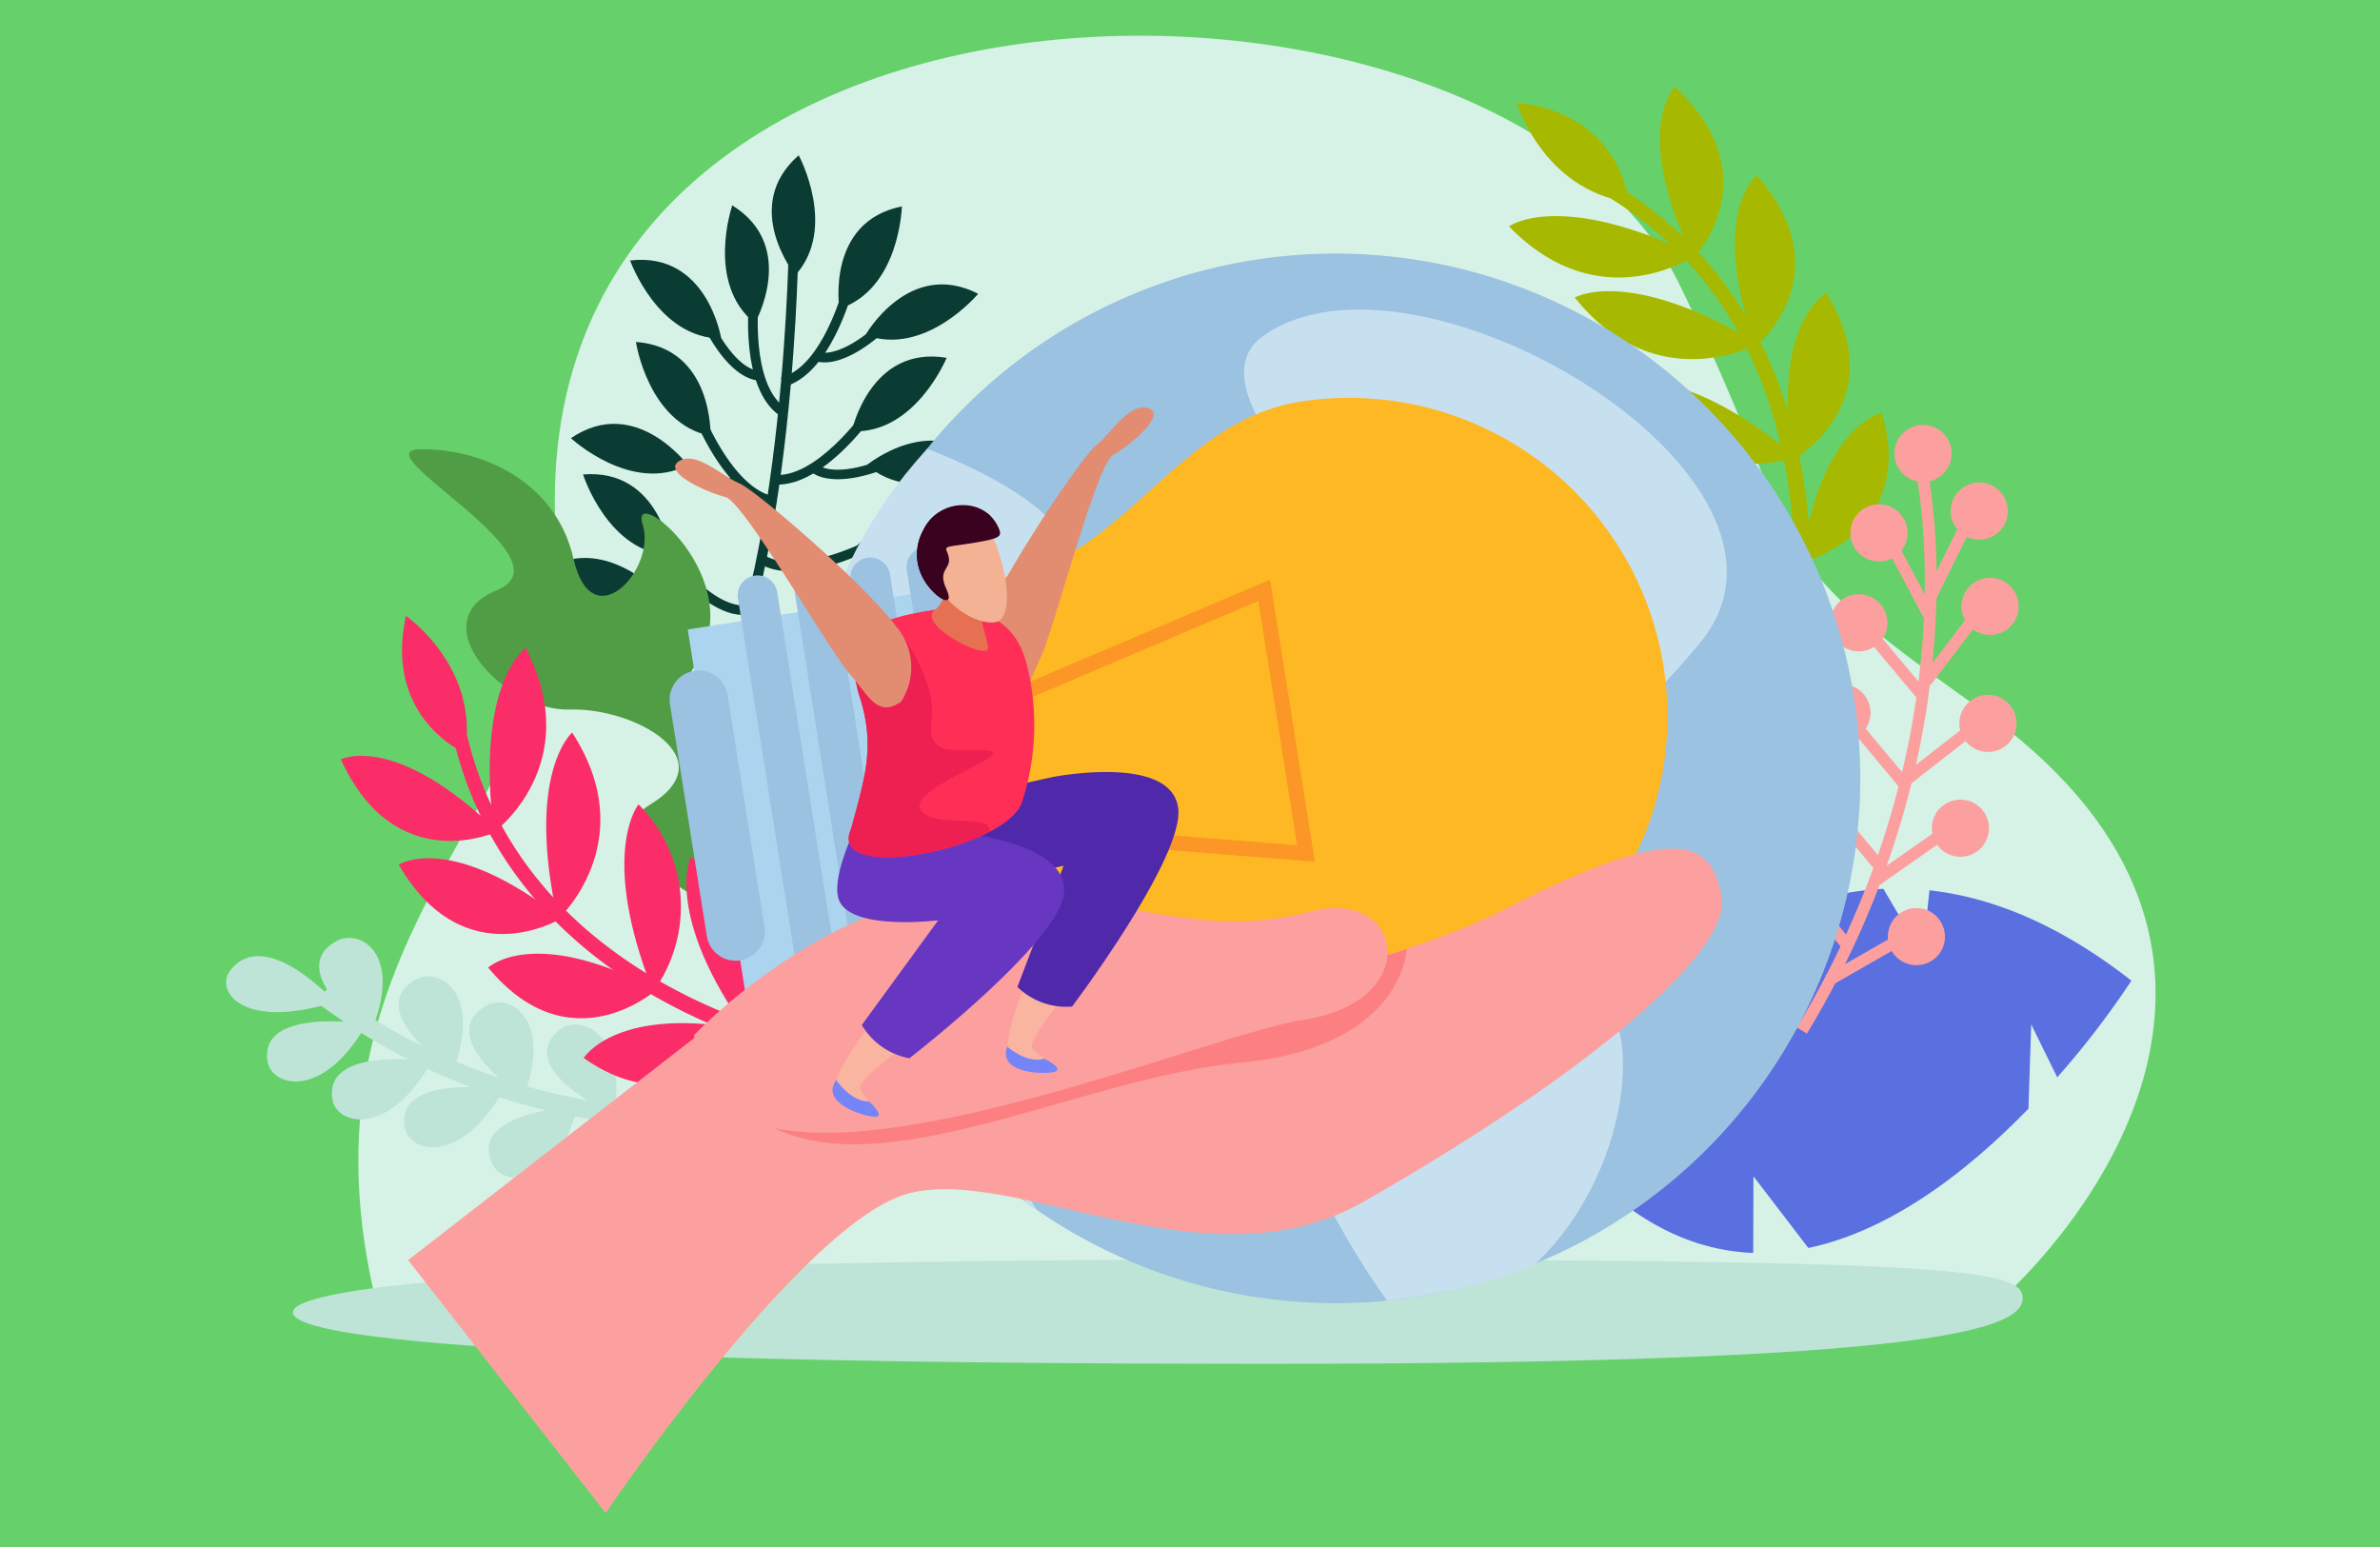 <svg xmlns="http://www.w3.org/2000/svg" xmlns:xlink="http://www.w3.org/1999/xlink" width="200" height="130" viewBox="0 0 200 130">
  <defs>
    <clipPath id="clip-path">
      <rect id="Rectángulo_417344" data-name="Rectángulo 417344" width="162.142" height="124.145" fill="none"/>
    </clipPath>
  </defs>
  <g id="Grupo_1120120" data-name="Grupo 1120120" transform="translate(-205.711 -7547)">
    <rect id="Rectángulo_416556" data-name="Rectángulo 416556" width="200" height="130" transform="translate(205.711 7547)" fill="#66d16a"/>
    <g id="Grupo_1120119" data-name="Grupo 1120119" transform="translate(224.711 7550)">
      <g id="Grupo_1120118" data-name="Grupo 1120118" transform="translate(0 0)" clip-path="url(#clip-path)">
        <path id="Trazado_972258" data-name="Trazado 972258" d="M90.161,106.882l-81.308.441C.507,74.754,25.415,64.641,23.778,42.6,19.886-9.863,103.143-9.863,118.147,20.883c11.448,23.463,5.389,21.638,25.157,35.6,27.3,19.286,10.551,42.381.45,51.019Z" transform="translate(3.975 0.001)" fill="#d6f2e7"/>
        <path id="Trazado_972259" data-name="Trazado 972259" d="M148.965,69.283c0,2.421-5.96,5.538-63.822,5.538S3.605,72.92,3.605,70.5s23.679-4.445,81.538-4.445,63.822.8,63.822,3.229" transform="translate(2.008 36.788)" fill="#bee4d7"/>
        <path id="Trazado_972260" data-name="Trazado 972260" d="M88.5,70.207l4.613,6.021c7.112-1.493,13.626-6.684,18.495-11.707l.234-7.082,2.186,4.451a73.413,73.413,0,0,0,6.234-8.126c-6.13-4.792-11.811-7.023-16.971-7.593l-.59,5.459-3.28-5.583C82.05,46.908,71.55,66.331,71.55,66.331c5.544,7.243,11.345,10.1,16.932,10.312Z" transform="translate(39.849 25.645)" fill="#5a70e0"/>
        <path id="Trazado_972261" data-name="Trazado 972261" d="M89.738,46.708l1.289.271a46.8,46.8,0,0,0-.163-14.627c-1.773-10.643-7.1-19.005-15.435-24.184l-.682.973C94.092,21.168,89.78,46.456,89.738,46.708" transform="translate(41.628 4.549)" fill="#a6b900"/>
        <path id="Trazado_972262" data-name="Trazado 972262" d="M79.086,12s-.59-7.42-9.415-8.387c0,0,2.1,7.283,9.415,8.387" transform="translate(38.802 2.013)" fill="#a6b900"/>
        <path id="Trazado_972263" data-name="Trazado 972263" d="M80.189,17.175s6.617-6.808-1.541-14.411c0,0-3.681,3.564,1.541,14.411" transform="translate(43.1 1.54)" fill="#a6b900"/>
        <path id="Trazado_972264" data-name="Trazado 972264" d="M84.894,13.033S76.972,18.558,69.242,10.6c0,0,4.157-3.094,15.652,2.432" transform="translate(38.563 5.423)" fill="#a6b900"/>
        <path id="Trazado_972265" data-name="Trazado 972265" d="M83.188,21.929s7.4-6.106.086-14.383c0,0-4.087,3.162-.086,14.383" transform="translate(45.352 4.203)" fill="#a6b900"/>
        <path id="Trazado_972266" data-name="Trazado 972266" d="M88.194,18.209s-8.551,4.713-15.4-3.886c0,0,4.514-2.661,15.4,3.886" transform="translate(40.541 7.68)" fill="#a6b900"/>
        <path id="Trazado_972267" data-name="Trazado 972267" d="M84.746,27.891S93.254,23.1,87.522,13.9c0,0-4.671,2.438-2.776,13.994" transform="translate(46.946 7.74)" fill="#a6b900"/>
        <path id="Trazado_972268" data-name="Trazado 972268" d="M89.97,25.035a12.28,12.28,0,0,1-14.627-6.2s5-1.882,14.627,6.2" transform="translate(41.961 10.385)" fill="#a6b900"/>
        <path id="Trazado_972269" data-name="Trazado 972269" d="M85.05,32.955s9.728-2.5,6.713-12.611c0,0-5.281,1.2-6.713,12.611" transform="translate(47.367 11.331)" fill="#a6b900"/>
        <path id="Trazado_972270" data-name="Trazado 972270" d="M89.746,31.712s-10.168.824-12.6-9.374c0,0,5.446-.6,12.6,9.374" transform="translate(42.964 12.437)" fill="#a6b900"/>
        <path id="Trazado_972271" data-name="Trazado 972271" d="M85.628,71c15.2-25.157,10.084-47.687,10.025-47.915l-.964.23c.053.223,5.066,22.375-9.91,47.174Z" transform="translate(47.216 12.855)" fill="#fca09f"/>
        <rect id="Rectángulo_417340" data-name="Rectángulo 417340" width="0.994" height="6.902" transform="matrix(0.884, -0.468, 0.468, 0.884, 139.517, 42.996)" fill="#fca09f"/>
        <path id="Trazado_972272" data-name="Trazado 972272" d="M92.932,37.98l.766-.638-4.428-5.289-.769.634Z" transform="translate(49.289 17.852)" fill="#fca09f"/>
        <path id="Trazado_972273" data-name="Trazado 972273" d="M92.019,42.834l.769-.635-4.436-5.292-.761.634Z" transform="translate(48.782 20.555)" fill="#fca09f"/>
        <rect id="Rectángulo_417341" data-name="Rectángulo 417341" width="0.991" height="6.903" transform="matrix(0.767, -0.641, 0.641, 0.767, 134.184, 64.867)" fill="#fca09f"/>
        <path id="Trazado_972274" data-name="Trazado 972274" d="M88.976,51.572l.757-.638L85.31,45.645l-.761.64Z" transform="translate(47.088 25.421)" fill="#fca09f"/>
        <path id="Trazado_972275" data-name="Trazado 972275" d="M92.6,32.8l3.05-6.2-.887-.433-3.05,6.189Z" transform="translate(51.08 14.574)" fill="#fca09f"/>
        <path id="Trazado_972276" data-name="Trazado 972276" d="M92.292,37.225l4.169-5.5-.791-.6-4.173,5.5Z" transform="translate(50.958 17.333)" fill="#fca09f"/>
        <path id="Trazado_972277" data-name="Trazado 972277" d="M91.133,42.191l5.443-4.249-.61-.778L90.521,41.4Z" transform="translate(50.414 20.698)" fill="#fca09f"/>
        <path id="Trazado_972278" data-name="Trazado 972278" d="M89.464,47.54l5.659-3.965-.571-.808L88.9,46.726Z" transform="translate(49.51 23.818)" fill="#fca09f"/>
        <rect id="Rectángulo_417342" data-name="Rectángulo 417342" width="6.906" height="0.991" transform="translate(134.386 78.967) rotate(-29.779)" fill="#fca09f"/>
        <path id="Trazado_972279" data-name="Trazado 972279" d="M90.108,22.878a2.4,2.4,0,1,0,2.877-1.811,2.408,2.408,0,0,0-2.877,1.811" transform="translate(50.15 11.7)" fill="#fca09f"/>
        <path id="Trazado_972280" data-name="Trazado 972280" d="M87.7,27.325a2.4,2.4,0,1,0,2.753-2,2.4,2.4,0,0,0-2.753,2" transform="translate(48.824 14.086)" fill="#fca09f"/>
        <path id="Trazado_972281" data-name="Trazado 972281" d="M86.865,31.422a2.4,2.4,0,1,0,3.245-.995,2.394,2.394,0,0,0-3.245.995" transform="translate(48.219 16.789)" fill="#fca09f"/>
        <path id="Trazado_972282" data-name="Trazado 972282" d="M85.949,36.277a2.405,2.405,0,1,0,3.254-.995,2.415,2.415,0,0,0-3.254.995" transform="translate(47.712 19.494)" fill="#fca09f"/>
        <path id="Trazado_972283" data-name="Trazado 972283" d="M84.541,40.624a2.408,2.408,0,1,0,3.254-.992,2.408,2.408,0,0,0-3.254.992" transform="translate(46.928 21.917)" fill="#fca09f"/>
        <path id="Trazado_972284" data-name="Trazado 972284" d="M82.9,45.019a2.4,2.4,0,1,0,3.254-1,2.4,2.4,0,0,0-3.254,1" transform="translate(46.015 24.36)" fill="#fca09f"/>
        <path id="Trazado_972285" data-name="Trazado 972285" d="M97.845,26.075a2.4,2.4,0,1,1-2.81-1.918,2.406,2.406,0,0,1,2.81,1.918" transform="translate(51.839 13.431)" fill="#fca09f"/>
        <path id="Trazado_972286" data-name="Trazado 972286" d="M98.47,31.672a2.4,2.4,0,1,1-2.393-2.412,2.4,2.4,0,0,1,2.393,2.412" transform="translate(52.163 16.296)" fill="#fca09f"/>
        <path id="Trazado_972287" data-name="Trazado 972287" d="M98.27,38.607a2.4,2.4,0,1,1-1.688-2.947,2.4,2.4,0,0,1,1.688,2.947" transform="translate(52.102 19.813)" fill="#fca09f"/>
        <path id="Trazado_972288" data-name="Trazado 972288" d="M96.751,44.38a2.4,2.4,0,1,1-1.538-3.028,2.4,2.4,0,0,1,1.538,3.028" transform="translate(51.27 22.964)" fill="#fca09f"/>
        <path id="Trazado_972289" data-name="Trazado 972289" d="M94.3,50.434a2.4,2.4,0,1,1-1.263-3.156A2.416,2.416,0,0,1,94.3,50.434" transform="translate(49.95 26.222)" fill="#fca09f"/>
        <path id="Trazado_972290" data-name="Trazado 972290" d="M31.433,16.533s-4.643-5.778.283-10.078c0,0,3.3,6.1-.283,10.078" transform="translate(16.402 3.595)" fill="#0a3c33"/>
        <path id="Trazado_972291" data-name="Trazado 972291" d="M25.047,54.106l-.578-.562c8.585-8.818,9.173-41.642,9.175-41.973l.81.014c-.017,1.362-.6,33.472-9.407,42.521" transform="translate(13.628 6.445)" fill="#0a3c33"/>
        <path id="Trazado_972292" data-name="Trazado 972292" d="M30.147,21.991l-.192-.788c3.494-.845,5.267-7.638,5.283-7.708l.783.2c-.075.3-1.912,7.335-5.874,8.3" transform="translate(16.683 7.516)" fill="#0a3c33"/>
        <path id="Trazado_972293" data-name="Trazado 972293" d="M31.945,18.752c-.048-.009-.1-.022-.149-.036l.22-.778c2.074.556,5.136-2.4,5.169-2.433l.568.575c-.135.137-3.29,3.226-5.807,2.673" transform="translate(17.708 8.635)" fill="#0a3c33"/>
        <path id="Trazado_972294" data-name="Trazado 972294" d="M33.132,17.82S31.971,10.5,38.381,9.212c0,0-.17,6.933-5.248,8.608" transform="translate(18.407 5.131)" fill="#0a3c33"/>
        <path id="Trazado_972295" data-name="Trazado 972295" d="M34.511,17.674s3.653-6.45,9.469-3.461c0,0-4.451,5.318-9.469,3.461" transform="translate(19.22 7.476)" fill="#0a3c33"/>
        <path id="Trazado_972296" data-name="Trazado 972296" d="M29.443,26.4l.1-.8c3.565.453,7.646-5.266,7.685-5.325l.66.469c-.176.249-4.4,6.173-8.445,5.656" transform="translate(16.398 11.293)" fill="#0a3c33"/>
        <path id="Trazado_972297" data-name="Trazado 972297" d="M32.747,24.445a3.074,3.074,0,0,1-1.2-.529l.48-.645c1.742,1.289,5.656-.416,5.7-.434l.329.738c-.148.067-3.1,1.351-5.3.87" transform="translate(17.567 12.719)" fill="#0a3c33"/>
        <path id="Trazado_972298" data-name="Trazado 972298" d="M33.769,23.6s1.524-7.258,7.973-6.176c0,0-2.633,6.419-7.973,6.176" transform="translate(18.807 9.645)" fill="#0a3c33"/>
        <path id="Trazado_972299" data-name="Trazado 972299" d="M34.582,23.911s5.714-4.722,10.084.146c0,0-6.058,3.379-10.084-.146" transform="translate(19.26 12.172)" fill="#0a3c33"/>
        <path id="Trazado_972300" data-name="Trazado 972300" d="M30.192,29.776a4.437,4.437,0,0,1-1.509-.62l.45-.676c3,1.985,9.181-1.337,9.245-1.369l.389.708c-.238.128-5.072,2.722-8.576,1.956" transform="translate(15.975 15.1)" fill="#0a3c33"/>
        <path id="Trazado_972301" data-name="Trazado 972301" d="M34.733,31.158c-1.435-.314-3.187-.959-3.864-2.282l.718-.371c.99,1.934,5.256,2.138,5.3,2.138l-.034.806a12.51,12.51,0,0,1-2.119-.291" transform="translate(17.192 15.876)" fill="#0a3c33"/>
        <path id="Trazado_972302" data-name="Trazado 972302" d="M33.83,28.96s4.576-5.829,9.88-2c0,0-5.2,4.588-9.88,2" transform="translate(18.841 14.289)" fill="#0a3c33"/>
        <path id="Trazado_972303" data-name="Trazado 972303" d="M33.754,29.847s7.21-1.706,8.974,4.588c0,0-6.928.353-8.974-4.588" transform="translate(18.799 16.506)" fill="#0a3c33"/>
        <path id="Trazado_972304" data-name="Trazado 972304" d="M30.863,24.036c-3.379-2.287-2.633-9.524-2.6-9.83l.806.09c-.009.067-.73,7.054,2.244,9.071Z" transform="translate(15.689 7.912)" fill="#0a3c33"/>
        <path id="Trazado_972305" data-name="Trazado 972305" d="M30.083,20.314c-2.447-.534-4.224-4.328-4.3-4.5l.733-.336c.019.039,1.837,3.909,3.989,4.089l-.069.806a2.5,2.5,0,0,1-.353-.059" transform="translate(14.359 8.621)" fill="#0a3c33"/>
        <path id="Trazado_972306" data-name="Trazado 972306" d="M29.442,19.059s3.653-6.45-1.9-9.9c0,0-2.268,6.556,1.9,9.9" transform="translate(14.994 5.099)" fill="#0a3c33"/>
        <path id="Trazado_972307" data-name="Trazado 972307" d="M29.463,18.713s-1.161-7.322-7.657-6.562c0,0,2.31,6.541,7.657,6.562" transform="translate(12.144 6.737)" fill="#0a3c33"/>
        <path id="Trazado_972308" data-name="Trazado 972308" d="M31.718,28.135c-3.825-.839-6.343-7.165-6.453-7.444l.755-.3c.023.064,2.611,6.584,6.19,7l-.09.8a3.588,3.588,0,0,1-.4-.064" transform="translate(14.071 11.359)" fill="#0a3c33"/>
        <path id="Trazado_972309" data-name="Trazado 972309" d="M27.8,25.253a11.837,11.837,0,0,1-4.011-1.985l.492-.641c.037.023,3.433,2.617,5.432,1.775l.316.746a3.709,3.709,0,0,1-2.23.106" transform="translate(13.247 12.601)" fill="#0a3c33"/>
        <path id="Trazado_972310" data-name="Trazado 972310" d="M28.389,24.427s.252-7.408-6.27-7.9c0,0,1.024,6.86,6.27,7.9" transform="translate(12.319 9.206)" fill="#0a3c33"/>
        <path id="Trazado_972311" data-name="Trazado 972311" d="M28.433,24.416s-4.419-5.947-9.82-2.262c0,0,5.072,4.722,9.82,2.262" transform="translate(10.366 11.668)" fill="#0a3c33"/>
        <path id="Trazado_972312" data-name="Trazado 972312" d="M29.872,33.593c-3.631-.794-6.726-6.008-6.866-6.253l.7-.406c.034.058,3.609,6.1,7.21,5.951l.033.8a4.087,4.087,0,0,1-1.076-.1" transform="translate(12.813 15.001)" fill="#0a3c33"/>
        <path id="Trazado_972313" data-name="Trazado 972313" d="M25.051,31.277A13.144,13.144,0,0,1,21.925,30.1l.389-.708c.04.022,3.8,2.052,5.638.909l.43.687a4.579,4.579,0,0,1-3.33.286" transform="translate(12.211 16.371)" fill="#0a3c33"/>
        <path id="Trazado_972314" data-name="Trazado 972314" d="M26.69,30.513s-.906-7.357-7.423-6.821c0,0,2.08,6.617,7.423,6.821" transform="translate(10.73 13.18)" fill="#0a3c33"/>
        <path id="Trazado_972315" data-name="Trazado 972315" d="M26.667,30.719s-5.294-5.188-10.056-.712c0,0,5.75,3.88,10.056.712" transform="translate(9.251 15.698)" fill="#0a3c33"/>
        <path id="Trazado_972316" data-name="Trazado 972316" d="M47.056,62.024l-.313-1.518A50.714,50.714,0,0,1,5.867,51.393L4.857,52.57a52.355,52.355,0,0,0,42.2,9.454" transform="translate(2.705 28.623)" fill="#bee4d7"/>
        <path id="Trazado_972317" data-name="Trazado 972317" d="M9.134,53.522s-5.9-6.511-8.818-2.585C-.925,52.6,1.383,55.973,9.134,53.522" transform="translate(0 27.668)" fill="#bee4d7"/>
        <path id="Trazado_972318" data-name="Trazado 972318" d="M10.583,53.407S1.366,51.95,2.272,56.658c.392,2.007,4.641,3.2,8.311-3.251" transform="translate(1.231 29.626)" fill="#bee4d7"/>
        <path id="Trazado_972319" data-name="Trazado 972319" d="M9.313,56.734s-7.325-5.267-2.831-7.775c1.909-1.071,5.722,1.009,2.831,7.775" transform="translate(2.798 27.119)" fill="#bee4d7"/>
        <path id="Trazado_972320" data-name="Trazado 972320" d="M13.908,58.748S6.3,53.79,10.654,51.084c1.85-1.149,5.759.766,3.254,7.663" transform="translate(5.184 28.277)" fill="#bee4d7"/>
        <path id="Trazado_972321" data-name="Trazado 972321" d="M17.693,60.163s-7.581-4.981-3.226-7.673c1.857-1.152,5.762.778,3.226,7.673" transform="translate(7.306 29.06)" fill="#bee4d7"/>
        <path id="Trazado_972322" data-name="Trazado 972322" d="M22.976,60.962s-8.429-3.734-4.707-7.076c1.58-1.429,5.789-.131,4.707,7.076" transform="translate(9.646 29.725)" fill="#bee4d7"/>
        <path id="Trazado_972323" data-name="Trazado 972323" d="M26.939,61.234s-8.314-3.947-4.473-7.195c1.627-1.378,5.8.025,4.473,7.195" transform="translate(11.947 29.833)" fill="#bee4d7"/>
        <path id="Trazado_972324" data-name="Trazado 972324" d="M32.685,60.451s-9.159-1.812-6.531-5.887c1.121-1.736,5.533-1.4,6.531,5.887" transform="translate(14.302 29.904)" fill="#bee4d7"/>
        <path id="Trazado_972325" data-name="Trazado 972325" d="M14.092,55.455S4.862,54,5.775,58.712c.391,2,4.633,3.19,8.317-3.257" transform="translate(3.181 30.767)" fill="#bee4d7"/>
        <path id="Trazado_972326" data-name="Trazado 972326" d="M17.993,56.954s-9.229-1.451-8.32,3.26c.392,2,4.641,3.19,8.32-3.26" transform="translate(5.352 31.603)" fill="#bee4d7"/>
        <path id="Trazado_972327" data-name="Trazado 972327" d="M21.671,57.782s-9.293.422-7.191,4.853c.891,1.892,5.309,2.208,7.191-4.853" transform="translate(7.892 32.181)" fill="#bee4d7"/>
        <path id="Trazado_972328" data-name="Trazado 972328" d="M26.022,58.327S16.854,59.6,19.47,63.834c1.116,1.8,5.526,1.713,6.552-5.507" transform="translate(10.582 32.485)" fill="#bee4d7"/>
        <path id="Trazado_972329" data-name="Trazado 972329" d="M30.274,58.192S21.462,60.619,24.73,64.5c1.4,1.647,5.726,1,5.544-6.307" transform="translate(13.368 32.409)" fill="#bee4d7"/>
        <path id="Trazado_972330" data-name="Trazado 972330" d="M38.92,62.533s-15.091-6.5-8.767-10.363-1.32-8.147-6.787-7.976-12.571-7.4-6.116-10.027S5.86,22.461,10.722,22.327s11.429,2.423,12.982,9.22,7,.8,5.8-2.91S38.8,33.3,33.869,40.56s5.322,6.942,6.25,3.175,5.521,2.469,2.432,8.094-1.7,8.87,1.46,10.564-5.091.14-5.091.14" transform="translate(5.498 12.432)" fill="#519d45"/>
        <path id="Trazado_972331" data-name="Trazado 972331" d="M44.241,63.846l-.153,1.3A47.266,47.266,0,0,1,30.28,60.315c-9.524-5.068-15.751-12.756-18.011-22.244l1.137-.335c5.248,22.042,30.58,26.071,30.835,26.11" transform="translate(6.833 21.017)" fill="#fa2d68"/>
        <path id="Trazado_972332" data-name="Trazado 972332" d="M14.776,42.844S7.935,39.918,9.822,31.313c0,0,6.234,4.3,4.954,11.531" transform="translate(5.287 17.44)" fill="#fa2d68"/>
        <path id="Trazado_972333" data-name="Trazado 972333" d="M19.358,45.22S10.8,49.262,6.191,39.162c0,0,4.546-2.32,13.167,6.058" transform="translate(3.448 21.647)" fill="#fa2d68"/>
        <path id="Trazado_972334" data-name="Trazado 972334" d="M14.582,48.537s7.752-5.68,2.667-15.493c0,0-4.252,2.919-2.667,15.493" transform="translate(7.924 18.404)" fill="#fa2d68"/>
        <path id="Trazado_972335" data-name="Trazado 972335" d="M22.973,49.451s-8.135,5-13.656-4.518c0,0,4.3-2.832,13.656,4.518" transform="translate(5.189 24.726)" fill="#fa2d68"/>
        <path id="Trazado_972336" data-name="Trazado 972336" d="M18.247,53.333s7.182-6.533,1.21-15.723c0,0-3.953,3.394-1.21,15.723" transform="translate(9.622 20.947)" fill="#fa2d68"/>
        <path id="Trazado_972337" data-name="Trazado 972337" d="M28.284,52.58s-7.237,6.474-14.14-1.864c0,0,3.794-3.612,14.14,1.864" transform="translate(7.877 27.595)" fill="#fa2d68"/>
        <path id="Trazado_972338" data-name="Trazado 972338" d="M23.917,57.225a12.134,12.134,0,0,0-1.23-15.736s-3.371,4.1,1.23,15.736" transform="translate(11.972 23.107)" fill="#fa2d68"/>
        <path id="Trazado_972339" data-name="Trazado 972339" d="M33.381,53.941s-5.457,8.35-14.081,2.284c0,0,2.816-4.584,14.081-2.284" transform="translate(10.749 29.682)" fill="#fa2d68"/>
        <path id="Trazado_972340" data-name="Trazado 972340" d="M30.071,59.171s4.014-9.3-4.878-14.848c0,0-2.292,4.932,4.878,14.848" transform="translate(13.837 24.685)" fill="#fa2d68"/>
        <path id="Trazado_972341" data-name="Trazado 972341" d="M119.752,55.858a44.1,44.1,0,1,1-44.1-44.1,44.1,44.1,0,0,1,44.1,44.1" transform="translate(17.574 6.55)" fill="#9bc2e0"/>
        <path id="Trazado_972342" data-name="Trazado 972342" d="M66.132,35.379s-16.1-13.569-9.676-18.3C69.1,7.756,104.83,28.911,93.22,42.844S83.162,47.1,79.676,47.1s-9.29,5.806-5.418,9.29,4.257,15.868,9.29,15.868,4.6,14.422-4.087,22.691c0,0-3.911,2.141-12.49,3.117,0,0-12.2-16.427-6.9-23.485,4.644-6.2,2.306-13.547,6.192-19.739s4.31-11.907-.128-19.462" transform="translate(30.598 8.231)" fill="#c7e0ef"/>
        <path id="Trazado_972343" data-name="Trazado 972343" d="M41.419,22.3s14.6,5.331,11.31,10.554-7.153,8.9-5.413,13.352,12.762,16.832,5.9,24.766c-5.325,6.145-4.9,11.953-2.6,15.264,0,0-17.171-11.774-18.977-32.85-.7-8.119-.417-19.952,9.782-31.087" transform="translate(17.492 12.418)" fill="#c7e0ef"/>
        <path id="Trazado_972344" data-name="Trazado 972344" d="M80.864,72.707a26.75,26.75,0,0,0-8.381-52.839c-7.939,1.26-12.245,8.1-18.464,12.209C49.281,35.206,31.979,38,31.979,38l4.758,30s17.318-2.7,22.792-1.189c7.185,1.979,13.394,7.159,21.335,5.9" transform="translate(17.81 10.879)" fill="#feb824"/>
        <path id="Trazado_972345" data-name="Trazado 972345" d="M38.834,40.953,66.1,29.358l3.762,23.7L40.388,50.719l.1-1.252L68.37,51.678l-3.257-20.53L39.326,42.108Z" transform="translate(21.628 16.351)" fill="#fc9627"/>
        <rect id="Rectángulo_417343" data-name="Rectángulo 417343" width="20.632" height="31.821" transform="translate(38.795 49.901) rotate(-9.011)" fill="#abd5ef"/>
        <path id="Trazado_972346" data-name="Trazado 972346" d="M41.109,66.036A1.676,1.676,0,0,1,39.2,64.643L33.711,30.06a1.672,1.672,0,0,1,3.3-.526L42.5,64.121a1.674,1.674,0,0,1-1.393,1.915" transform="translate(18.763 15.664)" fill="#9bc2e0"/>
        <path id="Trazado_972347" data-name="Trazado 972347" d="M38.069,66.519a1.672,1.672,0,0,1-1.913-1.39L30.667,30.543a1.672,1.672,0,0,1,3.3-.526L39.456,64.6a1.672,1.672,0,0,1-1.387,1.915" transform="translate(17.068 15.933)" fill="#9bc2e0"/>
        <path id="Trazado_972348" data-name="Trazado 972348" d="M35.027,67a1.672,1.672,0,0,1-1.913-1.393L27.629,31.025a1.672,1.672,0,0,1,3.3-.526l5.487,34.587A1.675,1.675,0,0,1,35.027,67" transform="translate(15.375 16.202)" fill="#9bc2e0"/>
        <path id="Trazado_972349" data-name="Trazado 972349" d="M29.872,58.629a2.455,2.455,0,0,1-2.807-2.038l-3.1-19.51a2.451,2.451,0,0,1,4.841-.769l3.1,19.513a2.457,2.457,0,0,1-2.038,2.8" transform="translate(13.333 19.074)" fill="#9bc2e0"/>
        <path id="Trazado_972350" data-name="Trazado 972350" d="M44.152,65.555a1.676,1.676,0,0,1-1.913-1.393L36.754,29.579a1.672,1.672,0,1,1,3.3-.526L45.542,63.64a1.672,1.672,0,0,1-1.39,1.915" transform="translate(20.457 15.395)" fill="#9bc2e0"/>
        <path id="Trazado_972351" data-name="Trazado 972351" d="M102.191,48.864C84.7,57.841,48.8,59.635,48.8,59.635l-1.98,6.33L35.683,58.382,9.824,78.452l16.6,21.255S42.9,75.348,51.794,72.878c8.882-2.466,25.246,8.146,38.3.684,18.912-10.8,30.872-20.966,30.1-25.6s-3.5-6.541-18,.9" transform="translate(5.471 24.438)" fill="#fca09f"/>
        <path id="Trazado_972352" data-name="Trazado 972352" d="M83.542,49.288s-.226,8.27-13.93,9.558-30.488,10.8-40.138,5.013C18.7,57.395,75.964,52.417,83.542,49.288" transform="translate(15.666 27.45)" fill="#fc8082"/>
        <path id="Trazado_972353" data-name="Trazado 972353" d="M25.261,58.312s13.4-14.283,28.453-11.967c11.842,1.822,15.823,3.474,23.541,1.546s9.259,7.645-.772,9.131c-9.443,1.4-51.222,19.814-51.222,1.289" transform="translate(14.069 25.67)" fill="#fca09f"/>
        <path id="Trazado_972354" data-name="Trazado 972354" d="M48.12,46c-2.77,4.616-7.584,14.833-5.382,15.608s3.691.445,2.536-.374-1.152-.979-.979-1.362c1.079-2.429,4.85-6.377,7-9.686,2.5-3.839-.754-8.222-3.175-4.187" transform="translate(23.49 24.725)" fill="#f9b5a0"/>
        <path id="Trazado_972355" data-name="Trazado 972355" d="M42.2,54.563s1.663,1.474,3.126,1.009c0,0,2.077,1.034.517,1.174s-4.364-.23-3.643-2.183" transform="translate(23.438 30.388)" fill="#7585f8"/>
        <path id="Trazado_972356" data-name="Trazado 972356" d="M48.143,40.169s10.017-1.991,10.582,2.625c.511,4.151-8.92,16.658-8.92,16.658A5.894,5.894,0,0,1,45.214,57.8l3.88-10.178L38.214,50l4.521-8.635Z" transform="translate(21.283 22.134)" fill="#4f29aa"/>
        <path id="Trazado_972357" data-name="Trazado 972357" d="M42.467,48.927c-3.883,3.726-11.211,12.322-9.29,13.651s3.445,1.392,2.542.307-.855-1.253-.587-1.576c1.681-2.061,6.355-4.878,9.3-7.508,3.414-3.05,1.426-8.132-1.968-4.875" transform="translate(18.302 26.664)" fill="#f9b5a0"/>
        <path id="Trazado_972358" data-name="Trazado 972358" d="M33.04,56.362s1.219,1.854,2.753,1.8c0,0,1.73,1.54.188,1.266s-4.148-1.372-2.941-3.062" transform="translate(18.229 31.39)" fill="#7585f8"/>
        <path id="Trazado_972359" data-name="Trazado 972359" d="M42.506,43.869s10.187.708,9.524,5.309c-.6,4.141-12.979,13.731-12.979,13.731a5.9,5.9,0,0,1-4-2.795l6.419-8.8s-7.28.906-8.326-1.675c-.917-2.256,2.463-8.3,2.463-8.3Z" transform="translate(18.369 23.022)" fill="#6737c1"/>
        <path id="Trazado_972360" data-name="Trazado 972360" d="M42.287,44.562A5.289,5.289,0,0,1,41,38.344c1.563-4.036,8.277-14.095,9.53-15.09s2.795-3.639,4.4-3.125-1.585,3.156-2.974,3.931S46.954,38.833,45.86,41.1s-1.27,4.252-3.573,3.467" transform="translate(22.575 11.175)" fill="#e28c71"/>
        <path id="Trazado_972361" data-name="Trazado 972361" d="M48.149,47.239a20.857,20.857,0,0,0,.386-11.766c-1.26-4.819-5.842-4.834-8.6-4.317s-7.3,1.261-5.4,7.179c1.317,4.124.441,6.731-.66,10.853-.033.109-.064.2-.1.313-.006-.009-.012-.009-.012-.009l.016.009c-1.92,4.507,12.848,1.7,14.377-2.262" transform="translate(18.713 17.229)" fill="#ff2e56"/>
        <path id="Trazado_972362" data-name="Trazado 972362" d="M38.8,28.827s1.073,2.186-.462,3.388C36.76,33.446,43,36.633,42.827,35.344c-.226-1.658-1.091-2.631-.307-4.556Z" transform="translate(21.208 16.055)" fill="#e67052"/>
        <path id="Trazado_972363" data-name="Trazado 972363" d="M42.361,26.342c1.432,1.308,3.047,7.149,1.585,8.465-.643.57-3.318-.02-5.043-2.572a4.893,4.893,0,0,1-.556-5.026c.469-.915,2.339-2.4,4.014-.867" transform="translate(21.09 14.303)" fill="#f3b294"/>
        <path id="Trazado_972364" data-name="Trazado 972364" d="M44.126,27.218c.325.733.237.9-1.977,1.274s-2.585.232-2.349.758c.68,1.541-.9,1.258-.064,3.1s-1.031.743-1.876-.757a4.186,4.186,0,0,1-.076-4.09c1.216-2.708,5.143-2.96,6.343-.28" transform="translate(20.775 14.109)" fill="#39021f"/>
        <path id="Trazado_972365" data-name="Trazado 972365" d="M37.791,27.489a4.136,4.136,0,0,0,.076,4.09c.626,1.113,1.828,2.032,2.046,1.633.262-.487-1.152-.648-.778-1.956s-.489-1.573-.3-2.706,1.04-.937,3.528-1.359c1.009-.171,1.2-.567,1.073-.973a3.636,3.636,0,0,0-5.641,1.27" transform="translate(20.767 14.117)" fill="#39021f"/>
        <path id="Trazado_972366" data-name="Trazado 972366" d="M33.87,48.662c-.033.109-.064.2-.1.313-.006-.009-.012-.009-.012-.009l.016.009c-1.492,3.484,7,2.6,11.64.179.434-1.356-3.351-.595-5.035-1.309-3.9-1.652,7.291-5.113,5.083-5.49-2.377-.409-5.382.891-4.892-2.572s-2.977-7.9-2.977-7.9c-1.94.227-2.117,2.342-3.419,4.406a9.52,9.52,0,0,0,.357,1.523c1.317,4.124.441,6.731-.66,10.853" transform="translate(18.713 17.755)" fill="#ed2051"/>
        <path id="Trazado_972367" data-name="Trazado 972367" d="M43.215,43.26a5.291,5.291,0,0,0-.411-6.337c-2.575-3.477-11.716-11.4-13.187-12.024s-3.656-2.77-5.069-1.848,2.365,2.623,3.909,3,8.744,12.918,10.4,14.81,2.354,3.762,4.361,2.4" transform="translate(13.499 12.712)" fill="#e28c71"/>
      </g>
    </g>
  </g>
</svg>
